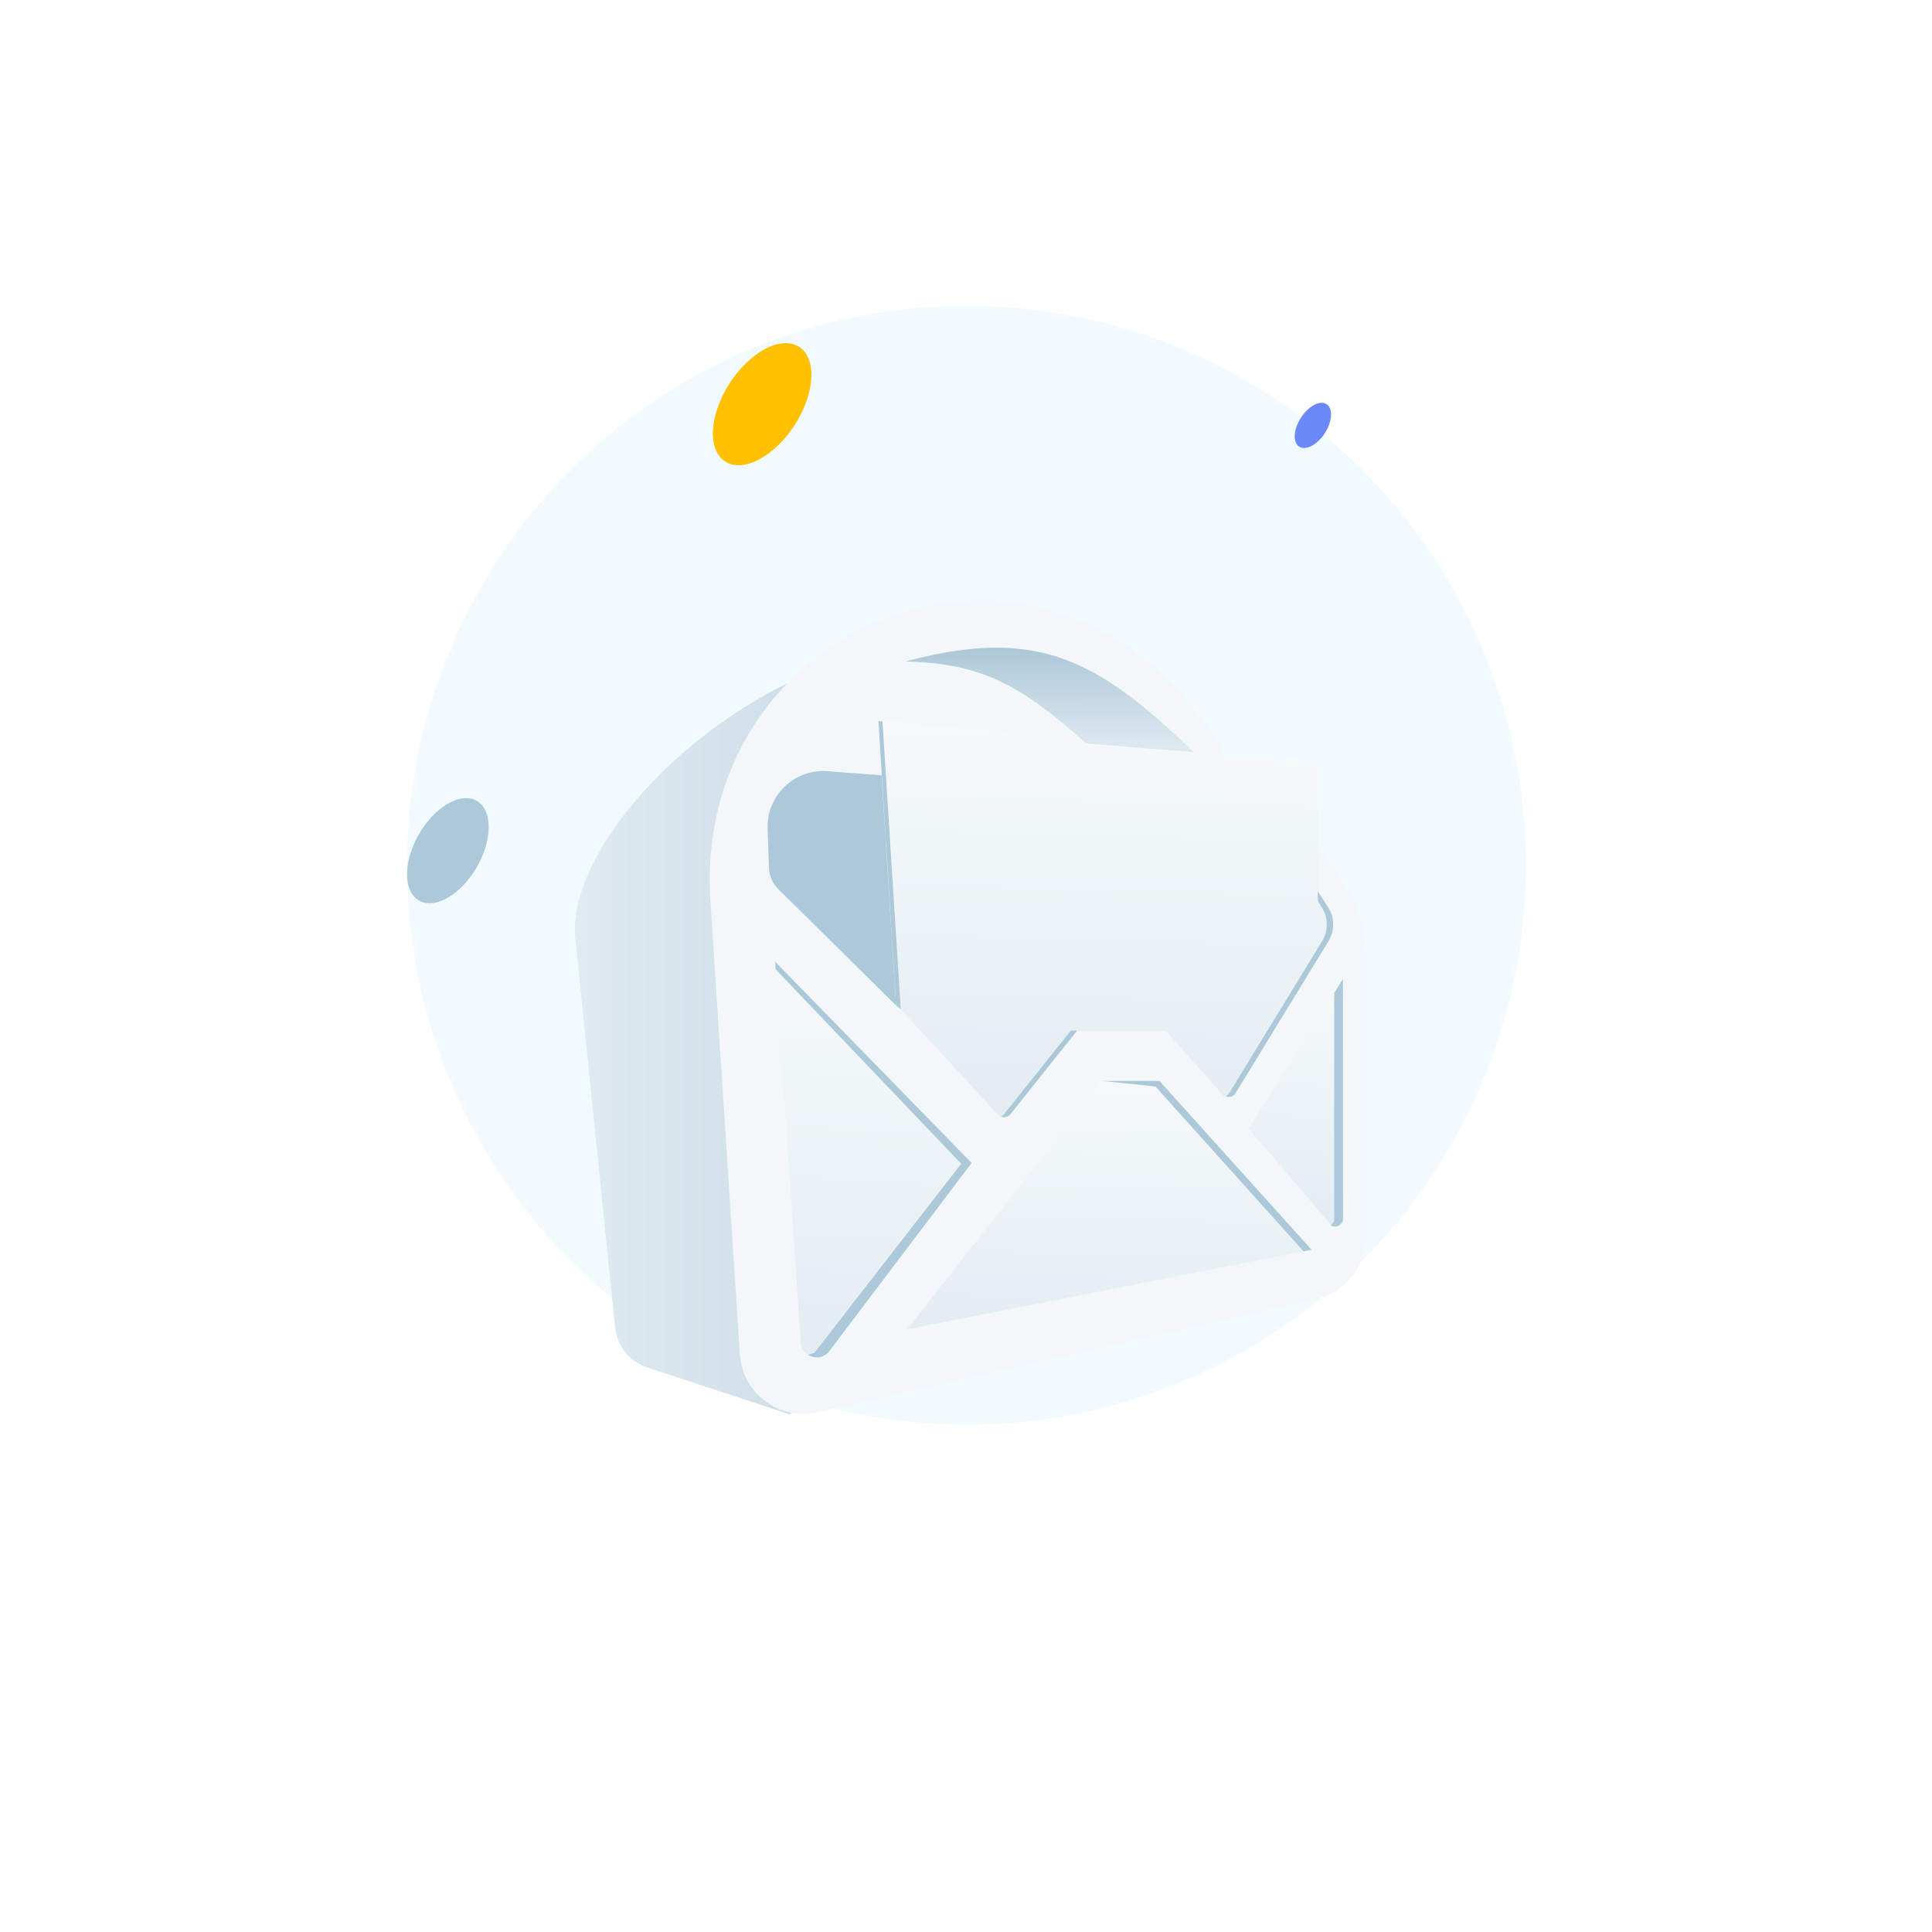<svg viewBox="0 0 259 259" xmlns="http://www.w3.org/2000/svg">
    <g filter="url(#filter0_f_5078_11661)">
        <circle cx="129.567" cy="116" r="75" fill="#F1FBFF"/>
    </g>
    <path d="M178.193 56.867C177.617 58.538 176.157 59.959 174.947 60.055C173.737 60.151 173.219 58.864 173.814 57.193C174.409 55.522 175.85 54.101 177.06 54.005C178.27 53.909 178.789 55.196 178.193 56.867Z"
          fill="#6B89F6"/>
    <path d="M108.125 53.751C106.55 58.265 102.594 62.125 99.309 62.356C96.025 62.586 94.642 59.129 96.217 54.615C97.792 50.102 101.749 46.241 105.033 46.011C108.317 45.78 109.7 49.238 108.125 53.751Z"
          fill="#FFC000"/>
    <path d="M60.021 107.752C57.006 109.5 54.567 113.725 54.567 117.202C54.567 120.678 57.025 122.08 60.06 120.332C63.075 118.585 65.514 114.359 65.514 110.883C65.514 107.406 63.056 106.004 60.021 107.752Z"
          fill="#ADC8D8"/>
    <path d="M86.818 183.343L105.919 189.622L163.224 102.651C127.902 61.887 75.4 105.319 77.107 125.595L82.448 177.911C82.704 180.425 84.416 182.554 86.818 183.343Z"
          fill="url(#paint0_linear_5078_11661)"/>
    <path d="M99.183 181.556L95.243 120.899C92.602 82.108 142.516 62.848 164.605 101.798C170.922 106.924 177.049 112.62 181.183 120.114C182.559 122.607 183.067 125.461 183.067 128.308V165.838C183.067 169.825 180.307 173.281 176.419 174.163L109.591 189.328C104.469 190.49 99.523 186.797 99.183 181.556Z"
          fill="#F3F7FA"/>
    <path d="M147.751 144.909L121.606 178.204L175.816 167.532L155.434 144.909H147.751Z"
          fill="url(#paint1_linear_5078_11661)"/>
    <path d="M147.751 144.909L154.901 145.656L174.749 167.746L175.816 167.532L155.434 144.909H147.751Z" fill="#ADC8D8"/>
    <path d="M130.25 155.901L103.892 128.903L107.348 179.974C107.481 181.944 109.989 182.692 111.18 181.117L130.25 155.901Z"
          fill="url(#paint2_linear_5078_11661)"/>
    <path d="M103.892 128.903L130.25 155.901L111.18 181.117C110.445 182.089 109.209 182.176 108.339 181.638C108.438 181.547 109.141 181.413 109.228 181.298L128.863 156.008L103.999 129.97L103.892 128.903Z"
          fill="#ADC8D8"/>
    <path d="M180.085 163.258V131.144L167.386 151.312L178.207 163.952C178.851 164.705 180.085 164.249 180.085 163.258Z"
          fill="url(#paint3_linear_5078_11661)"/>
    <path d="M178.859 133.115V163.365C178.859 163.764 178.658 164.076 178.377 164.258C179.047 164.709 180.033 164.251 180.033 163.365V131.25L178.859 133.115Z"
          fill="#ADC8D8"/>
    <path d="M118.298 96.569L120.753 135.305L133.782 149.438C134.226 149.918 134.993 149.891 135.401 149.38L144.336 138.187H156.288L163.868 146.714C164.344 147.25 165.202 147.174 165.576 146.562L178.04 126.184C178.898 124.781 178.874 123.009 177.977 121.63L176.67 119.619V102.545L118.298 96.569Z"
          fill="url(#paint4_linear_5078_11661)"/>
    <path d="M134.198 149.674C134.625 149.86 135.147 149.752 135.459 149.361L144.394 138.168H143.541L134.606 149.361C134.493 149.503 134.352 149.607 134.198 149.674Z"
          fill="#ADC8D8"/>
    <path d="M164.297 146.966C164.765 147.17 165.345 147.017 165.635 146.544L178.098 126.165C178.956 124.762 178.932 122.99 178.036 121.611L176.67 119.512V120.152V120.793L177.182 121.611C178.078 122.99 178.103 124.762 177.245 126.165L164.781 146.544C164.66 146.741 164.489 146.882 164.297 146.966Z"
          fill="#ADC8D8"/>
    <path d="M120.112 134.772L120.753 135.305L118.302 96.731L117.765 96.676L120.112 134.772Z" fill="#ADC8D8"/>
    <path d="M110.929 103.385L118.191 103.932L120.112 134.772L104.353 119.21C103.577 118.445 103.124 117.411 103.086 116.322L102.903 111.095C102.747 106.647 106.491 103.051 110.929 103.385Z"
          fill="#ADC8D8"/>
    <path d="M160.023 100.837C146.871 88.097 138.749 84.047 121.393 88.672C131.3 88.949 136.584 91.537 145.617 99.664L160.023 100.837Z"
          fill="url(#paint5_linear_5078_11661)"/>
    <defs>
        <filter id="filter0_f_5078_11661" x="-45.433" y="-59" width="350" height="350" filterUnits="userSpaceOnUse"
                color-interpolation-filters="sRGB">
            <feFlood flood-opacity="0" result="BackgroundImageFix"/>
            <feBlend mode="normal" in="SourceGraphic" in2="BackgroundImageFix" result="shape"/>
            <feGaussianBlur stdDeviation="50" result="effect1_foregroundBlur_5078_11661"/>
        </filter>
        <linearGradient id="paint0_linear_5078_11661" x1="162.841" y1="137.611" x2="77.884" y2="137.611"
                        gradientUnits="userSpaceOnUse">
            <stop stop-color="#ADC8D8"/>
            <stop offset="1" stop-color="#DFEAF1"/>
        </linearGradient>
        <linearGradient id="paint1_linear_5078_11661" x1="148.928" y1="144.909" x2="148.293" y2="177.975"
                        gradientUnits="userSpaceOnUse">
            <stop stop-color="#F6F9FA"/>
            <stop offset="1" stop-color="#E3EDF2"/>
        </linearGradient>
        <linearGradient id="paint2_linear_5078_11661" x1="117.176" y1="128.903" x2="113.873" y2="181.414"
                        gradientUnits="userSpaceOnUse">
            <stop stop-color="#F6F9FA"/>
            <stop offset="1" stop-color="#E3EDF2"/>
        </linearGradient>
        <linearGradient id="paint3_linear_5078_11661" x1="173.786" y1="131.144" x2="171.112" y2="163.893"
                        gradientUnits="userSpaceOnUse">
            <stop stop-color="#F6F9FA"/>
            <stop offset="1" stop-color="#E3EDF2"/>
        </linearGradient>
        <linearGradient id="paint4_linear_5078_11661" x1="148.724" y1="96.569" x2="147.269" y2="149.395"
                        gradientUnits="userSpaceOnUse">
            <stop stop-color="#F6F9FA"/>
            <stop offset="1" stop-color="#E3EDF2"/>
        </linearGradient>
        <linearGradient id="paint5_linear_5078_11661" x1="140.805" y1="86.932" x2="140.78" y2="100.702"
                        gradientUnits="userSpaceOnUse">
            <stop stop-color="#ADC8D8"/>
            <stop offset="1" stop-color="#DFEAF1"/>
        </linearGradient>
    </defs>
</svg>
